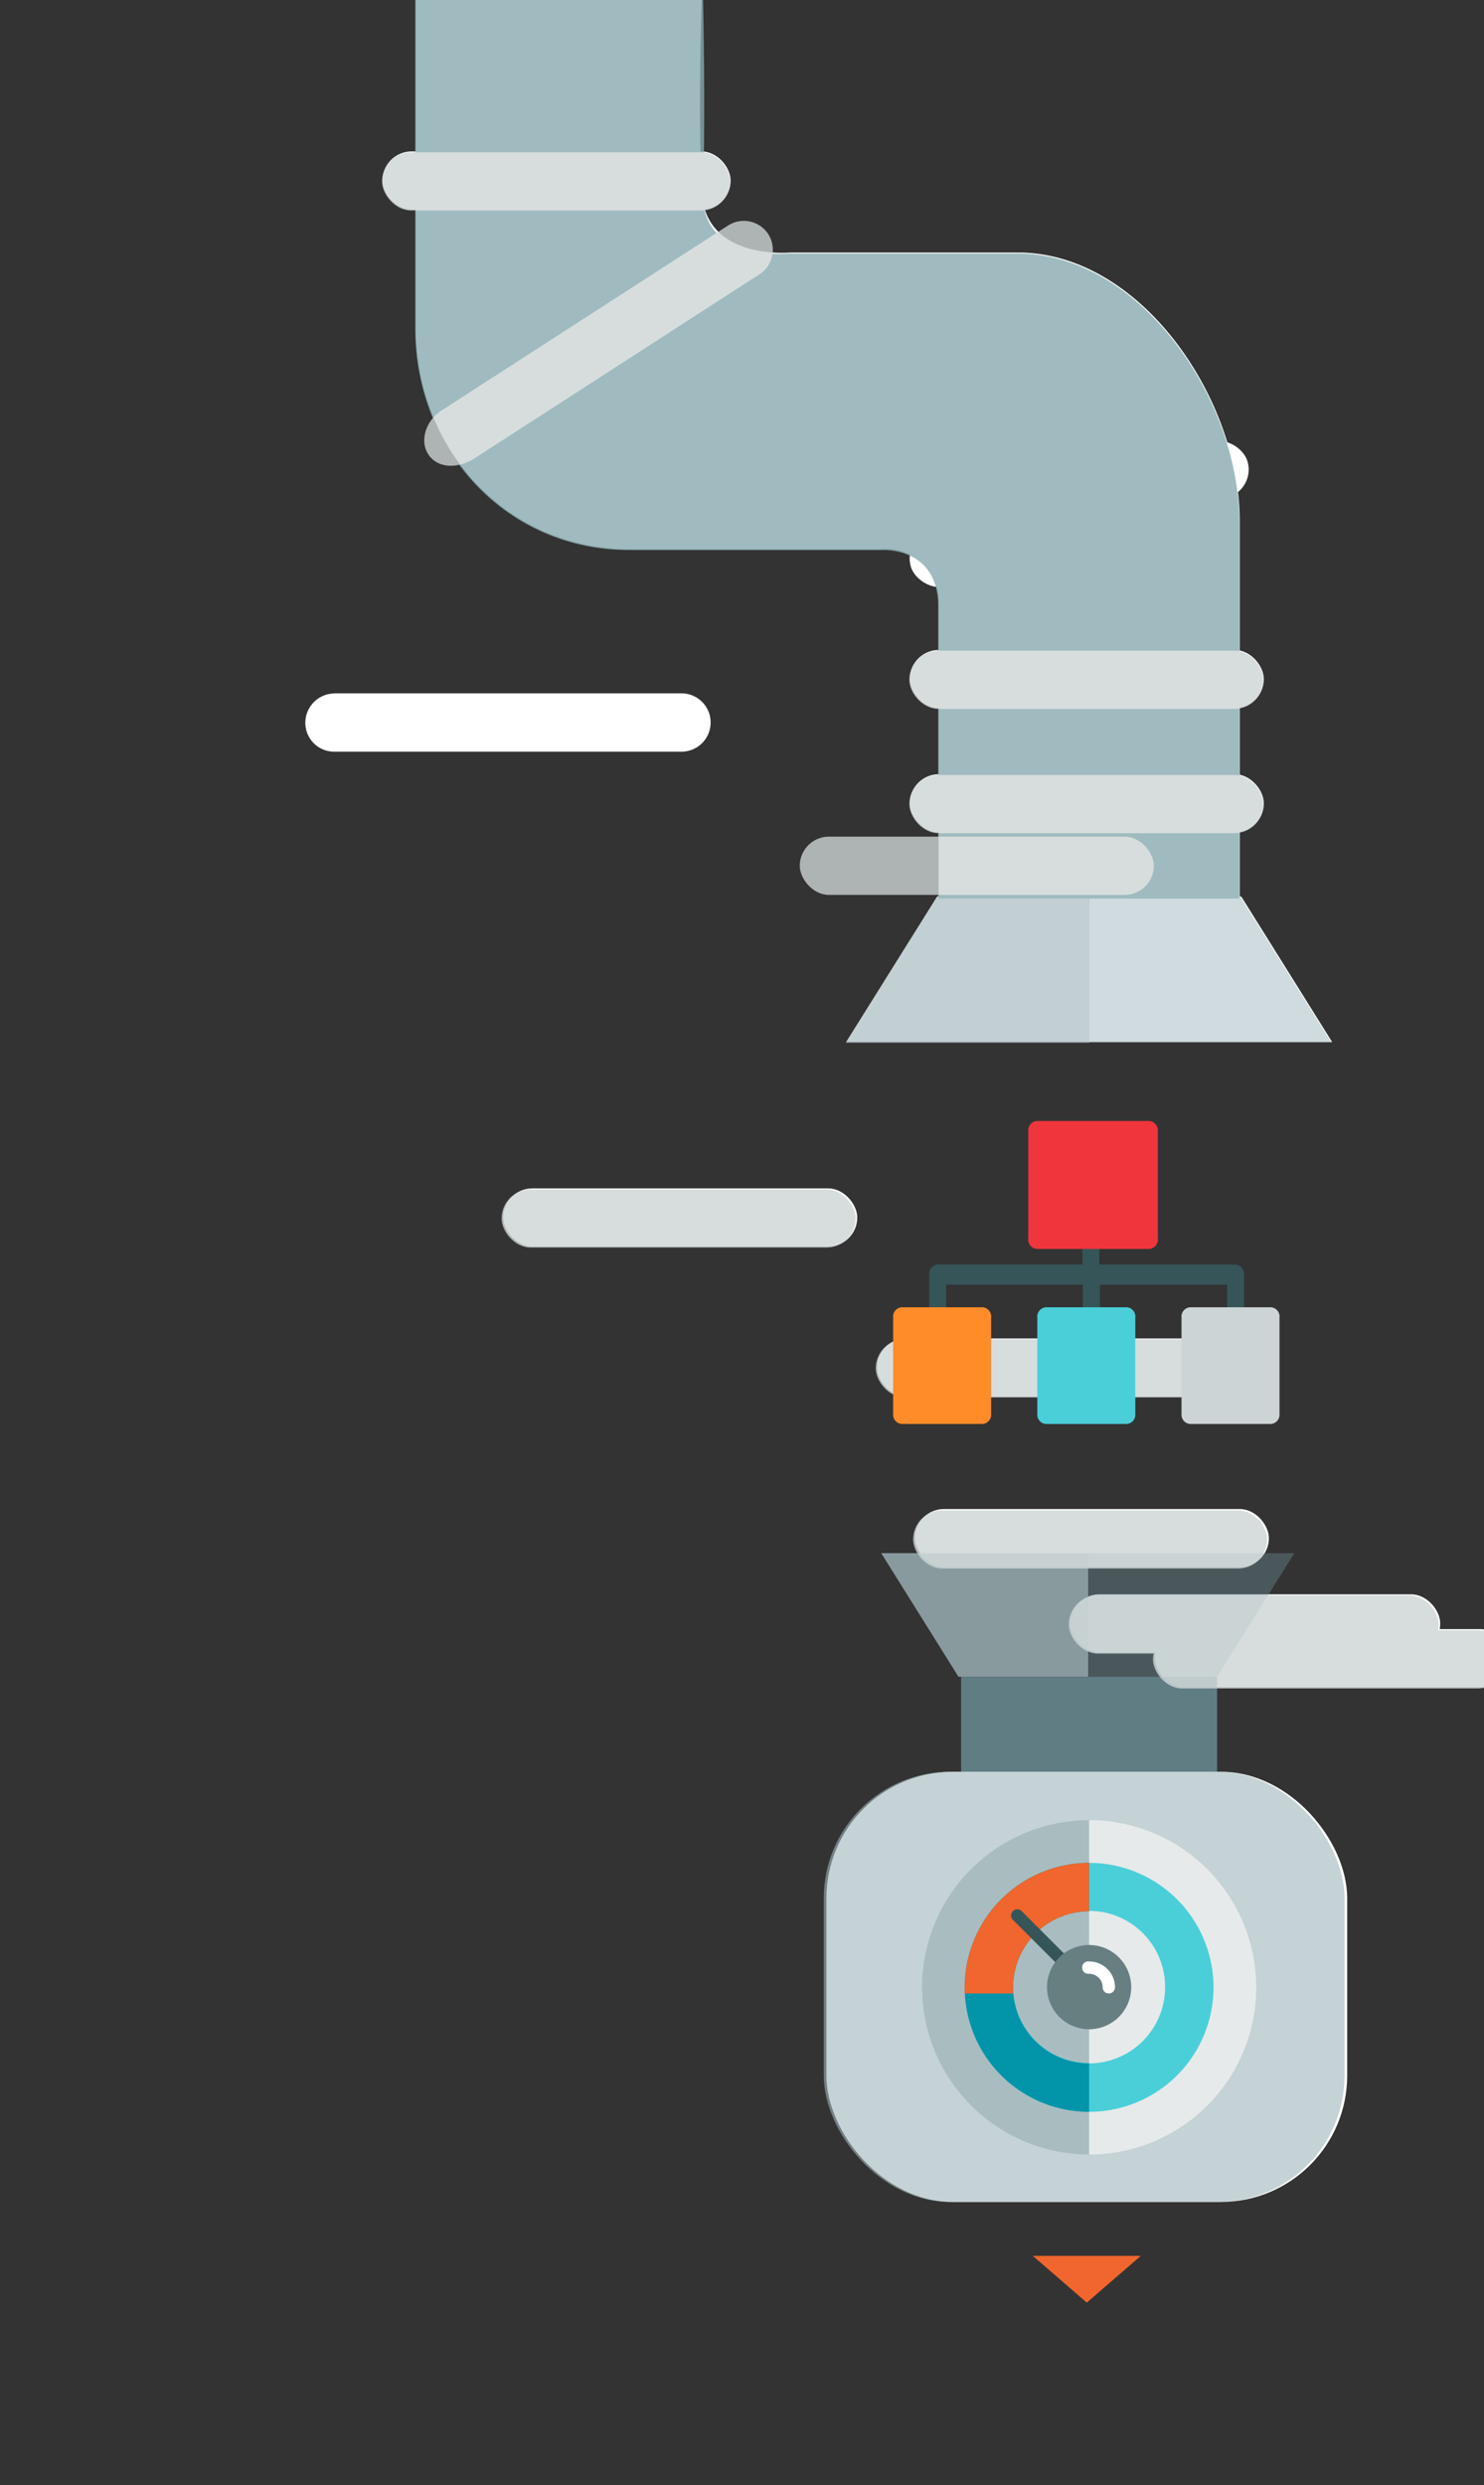 <svg id="el_-zuGhutJn" data-name="Layer 1" xmlns="http://www.w3.org/2000/svg" viewBox="0 0 141 236"><rect x="0" y="0" width="141" height="236" fill="#333333" stroke="none"/><style>@-webkit-keyframes el_6-huvEPHh6i_Animation{0%{opacity: 0;}34.44%{opacity: 0;}35.56%{opacity: 1;}53.33%{opacity: 1;}54.44%{opacity: 0;}100%{opacity: 0;}}@keyframes el_6-huvEPHh6i_Animation{0%{opacity: 0;}34.44%{opacity: 0;}35.56%{opacity: 1;}53.33%{opacity: 1;}54.44%{opacity: 0;}100%{opacity: 0;}}@-webkit-keyframes el_6-huvEPHh6i_CiTldnkTP_Animation{0%{-webkit-transform: translate(103.215px, 120.835px) translate(-103.215px, -120.835px) translate(0px, -35px);transform: translate(103.215px, 120.835px) translate(-103.215px, -120.835px) translate(0px, -35px);}100%{-webkit-transform: translate(103.215px, 120.835px) translate(-103.215px, -120.835px) translate(0px, 50px);transform: translate(103.215px, 120.835px) translate(-103.215px, -120.835px) translate(0px, 50px);}}@keyframes el_6-huvEPHh6i_CiTldnkTP_Animation{0%{-webkit-transform: translate(103.215px, 120.835px) translate(-103.215px, -120.835px) translate(0px, -35px);transform: translate(103.215px, 120.835px) translate(-103.215px, -120.835px) translate(0px, -35px);}100%{-webkit-transform: translate(103.215px, 120.835px) translate(-103.215px, -120.835px) translate(0px, 50px);transform: translate(103.215px, 120.835px) translate(-103.215px, -120.835px) translate(0px, 50px);}}#el_-zuGhutJn *{-webkit-animation-duration: 3s;animation-duration: 3s;-webkit-animation-iteration-count: infinite;animation-iteration-count: infinite;-webkit-animation-timing-function: cubic-bezier(0, 0, 1, 1);animation-timing-function: cubic-bezier(0, 0, 1, 1);}#el_O24-hy_ggP{fill: #fff;}#el_MY_uj-FoLf{fill: #fff;}#el_Z1x2dYGYyF{fill: #fff;}#el_Lg1E6wnu3P{fill: #fff;}#el_-haVswfU5A{fill: #fff;}#el_fcPe40hdj3{fill: #fff;-webkit-transform: matrix(0.95,, -0.3,, 0.3,, 0.95,, -10.02,, 32.78);transform: matrix(0.95,, -0.3,, 0.3,, 0.95,, -10.02,, 32.78);}#el_A4MVa-S3Au{fill: #fff;-webkit-transform: translate(1.18px, 87.47px) rotate(-47.61deg);transform: translate(1.18px, 87.47px) rotate(-47.61deg);}#el_WjwDNaNwSw{fill: #fff;-webkit-transform: translate(44.43px, 119.79px) rotate(-90deg);transform: translate(44.43px, 119.79px) rotate(-90deg);}#el_r-jS63Fu1w{fill: #fff;-webkit-transform: translate(25.02px, 114.67px) rotate(-70.1deg);transform: translate(25.02px, 114.67px) rotate(-70.1deg);}#el_ITFZv5O6_g{fill: #fff;-webkit-transform: translate(33.03px, 108.39px) rotate(-90deg);transform: translate(33.03px, 108.39px) rotate(-90deg);}#el_8Ejt4J7AMy{fill: #fff;-webkit-transform: translate(1.2px, 77.72px) rotate(-63.48deg);transform: translate(1.2px, 77.72px) rotate(-63.48deg);}#el_9ACREtrbRL{fill: #fff;-webkit-transform: translate(-8.59px, 36.01px) rotate(-32.81deg);transform: translate(-8.59px, 36.01px) rotate(-32.81deg);}#el_eeho8JhgTT{fill: #fff;}#el_95Tvg1fo1H{fill: #f0662e;}#el_n2NOK_hVM0O{fill: #6c9098;opacity: 0.4;}#el_KFFtcw9RNnT{fill: #9fb4ba;opacity: 0.8;}#el_CrFdSi6aMn_{fill: #6c9098;opacity: 0.8;}#el_5Zmb6n6cfbI{fill: #fff;}#el_MgP8KcROnUr{fill: #9fb4ba;opacity: 0.6;}#el_3El1P3Cpu6J{fill: #e6eaea;}#el_fVW1_3ICW5g{fill: #6c9098;opacity: 0.5;}#el_1gPohWI6xsl{fill: #4acfd9;}#el_OjHwDXkUZNi{fill: #0295aa;}#el_C213L0OSAcB{fill: #f0662e;}#el_dIcbdj2keJD{fill: #365558;}#el_MJfFz9SlE4C{fill: #687f82;}#el_E96Aw8WHIQg{fill: #fff;}#el_0G_zLSIfeer{opacity: 0.8;}#el_i9Z8MfMU9Ye{fill: #6c9098;opacity: 0.4;}#el_N3ougAzOgHg{fill: #9fb4ba;opacity: 0.8;}#el_vAGjguIAfsR{fill: #87aaaf;}#el__G-CM1567X3{fill: #cdd4d5;}#el_cDya9BQI3pe{fill: #cdd4d5;}#el_EOVq_wm_SKp{fill: #cdd4d5;-webkit-transform: translate(-10.04px, 32.77px) rotate(-17.27deg);transform: translate(-10.04px, 32.77px) rotate(-17.27deg);}#el_ruM9YTbPB-U{fill: #cdd4d5;-webkit-transform: translate(1.1px, 87.46px) rotate(-47.61deg);transform: translate(1.1px, 87.46px) rotate(-47.61deg);}#el_t2Jzjuy0xYA{fill: #cdd4d5;-webkit-transform: translate(44.31px, 119.82px) rotate(-90deg);transform: translate(44.31px, 119.82px) rotate(-90deg);}#el_BOvsHy9i1Nj{fill: #cdd4d5;-webkit-transform: translate(24.92px, 114.69px) rotate(-70.1deg);transform: translate(24.92px, 114.69px) rotate(-70.1deg);}#el_EY4XQBlSeLD{fill: #cdd4d5;-webkit-transform: translate(32.91px, 108.43px) rotate(-90deg);transform: translate(32.91px, 108.43px) rotate(-90deg);}#el_a-JsKrwBMHa{fill: #cdd4d5;-webkit-transform: translate(1.1px, 77.73px) rotate(-63.48deg);transform: translate(1.1px, 77.73px) rotate(-63.48deg);}#el_v-_8PeIGxNC{fill: #cdd4d5;}#el_2FQKmhRhiYz{fill: #cdd4d5;}#el_PXaxadpfaTk{fill: #365558;}#el_lU9q7Nkt28M{fill: #ff8c29;}#el_-NmBXRwcXHw{fill: #4acfd9;}#el__iaNv9_5Nx1{fill: #cdd4d5;}#el_k0BondMAxha{fill: #f0353d;}#el_6-huvEPHh6i_CiTldnkTP{-webkit-animation-name: el_6-huvEPHh6i_CiTldnkTP_Animation;animation-name: el_6-huvEPHh6i_CiTldnkTP_Animation;}#el_6-huvEPHh6i{-webkit-animation-name: el_6-huvEPHh6i_Animation;animation-name: el_6-huvEPHh6i_Animation;}</style><defs/><title>mobileheader</title><polygon points="126.57 98.95 117.94 85.14 103.46 85.14 103.46 98.95 126.57 98.95" id="el_O24-hy_ggP"/><polygon points="80.4 98.95 89.04 85.14 103.52 85.14 103.52 98.95 80.4 98.95" id="el_MY_uj-FoLf"/><path d="M89.18,57.48V85.25h28.61V50.47h0c0-.32,0-.65,0-1,0-11.64-9.43-25.49-21.06-25.49H75.09s-8.1.78-8.41-5.76c-.38-7.79,0-18.32,0-18.32H39.5V31.1c0,11.63,8.69,21.06,20.32,21.06h24A5,5,0,0,1,89.18,57.48Z" id="el_Z1x2dYGYyF"/><rect x="86.44" y="73.52" width="33.64" height="5.53" rx="2.77" ry="2.77" id="el_Lg1E6wnu3P"/><rect x="86.44" y="61.72" width="33.64" height="5.53" rx="2.77" ry="2.77" id="el_-haVswfU5A"/><rect x="86.07" y="46.6" width="33.64" height="5.53" rx="2.77" ry="2.77" id="el_fcPe40hdj3"/><rect x="82.15" y="39.63" width="35.15" height="5.53" rx="2.77" ry="2.77" id="el_A4MVa-S3Au"/><rect x="65.29" y="34.91" width="33.64" height="5.53" rx="2.77" ry="2.77" id="el_WjwDNaNwSw"/><rect x="76.67" y="36.73" width="35.15" height="5.53" rx="2.77" ry="2.77" id="el_r-jS63Fu1w"/><rect x="53.89" y="34.91" width="33.64" height="5.53" rx="2.77" ry="2.77" id="el_ITFZv5O6_g"/><rect x="46.61" y="35.13" width="33.64" height="5.53" rx="2.77" ry="2.77" id="el_8Ejt4J7AMy"/><path d="M40.4,29.83H73.34a2.77,2.77,0,0,1,2.77,2.77v0a2.77,2.77,0,0,1-2.77,2.77h-33a2.74,2.74,0,0,1-2.74-2.74v0a2.79,2.79,0,0,1,2.79-2.79Z" id="el_9ACREtrbRL"/><rect x="36.34" y="14.38" width="33.08" height="5.53" rx="2.77" ry="2.77" id="el_eeho8JhgTT"/><g id="el_LEQbREphnF"><polygon points="103.26 218.66 108.39 214.22 98.13 214.22 103.26 218.66" id="el_95Tvg1fo1H"/><polygon points="122.98 147.49 115.64 159.23 103.33 159.23 103.33 147.49 122.98 147.49" id="el_n2NOK_hVM0O"/><polygon points="83.73 147.49 91.07 159.23 103.38 159.23 103.38 147.49 83.73 147.49" id="el_KFFtcw9RNnT"/><rect x="91.32" y="159.23" width="24.32" height="18.03" id="el_CrFdSi6aMn_"/><rect x="78.52" y="168.25" width="49.48" height="40.85" rx="12" ry="12" id="el_5Zmb6n6cfbI"/><rect x="78.27" y="168.25" width="49.48" height="40.85" rx="12" ry="12" id="el_MgP8KcROnUr"/><path d="M103.48,172.84a15.88,15.88,0,1,0,15.88,15.88A15.89,15.89,0,0,0,103.48,172.84Z" id="el_3El1P3Cpu6J"/><path d="M87.6,188.72a15.9,15.9,0,0,0,15.88,15.88V172.84A15.89,15.89,0,0,0,87.6,188.72Z" id="el_fVW1_3ICW5g"/><path d="M103.48,176.9a11.82,11.82,0,1,0,11.82,11.82A11.83,11.83,0,0,0,103.48,176.9Zm0,19a7.22,7.22,0,1,1,7.22-7.22A7.23,7.23,0,0,1,103.48,195.94Z" id="el_1gPohWI6xsl"/><path d="M96.26,188.72a7.23,7.23,0,0,1,7.22-7.22v-4.6a11.82,11.82,0,0,0,0,23.64v-4.6A7.23,7.23,0,0,1,96.26,188.72Z" id="el_OjHwDXkUZNi"/><path d="M91.66,188.72v.58h4.6v-.58a7.23,7.23,0,0,1,7.22-7.22v-4.6A11.83,11.83,0,0,0,91.66,188.72Z" id="el_C213L0OSAcB"/><path d="M103.48,189.3a.58.58,0,0,1-.42-.17l-6.86-6.86a.59.59,0,0,1,.83-.83l6.86,6.86a.59.59,0,0,1,0,.83A.54.54,0,0,1,103.48,189.3Z" id="el_dIcbdj2keJD"/><path d="M103.48,184.7a4,4,0,1,0,4,4A4,4,0,0,0,103.48,184.7Z" id="el_MJfFz9SlE4C"/><path d="M105.35,189.3a.58.58,0,0,1-.58-.58,1.29,1.29,0,0,0-1.29-1.29.59.59,0,1,1,0-1.17,2.46,2.46,0,0,1,2.46,2.46A.59.59,0,0,1,105.35,189.3Z" id="el_E96Aw8WHIQg"/></g><g id="el_0G_zLSIfeer"><polygon points="126.53 99.03 117.89 85.22 103.42 85.22 103.42 99.03 126.53 99.03" id="el_i9Z8MfMU9Ye"/><polygon points="80.36 99.03 89 85.22 103.48 85.22 103.48 99.03 80.36 99.03" id="el_N3ougAzOgHg"/><path d="M89.14,57.56V85.33h28.61V50.55h0c0-.32,0-.65,0-1,0-11.63-9.43-25.48-21.06-25.48H75s-8.4.84-8.2-5.7c.25-8,0-18.38,0-18.38H39.45V31.18c0,11.63,8.7,21.06,20.33,21.06h24S89.14,51.88,89.14,57.56Z" id="el_vAGjguIAfsR"/><rect x="86.4" y="73.59" width="33.64" height="5.53" rx="2.77" ry="2.77" id="el__G-CM1567X3"/><rect x="86.4" y="61.79" width="33.64" height="5.53" rx="2.77" ry="2.77" id="el_cDya9BQI3pe"/><rect x="86.03" y="46.68" width="33.64" height="5.53" rx="2.77" ry="2.77" id="el_EOVq_wm_SKp"/><rect x="82.11" y="39.71" width="35.15" height="5.53" rx="2.77" ry="2.77" id="el_ruM9YTbPB-U"/><rect x="65.24" y="34.99" width="33.64" height="5.53" rx="2.77" ry="2.77" id="el_t2Jzjuy0xYA"/><rect x="76.63" y="36.81" width="35.15" height="5.53" rx="2.77" ry="2.77" id="el_BOvsHy9i1Nj"/><rect x="53.85" y="34.99" width="33.64" height="5.53" rx="2.77" ry="2.77" id="el_EY4XQBlSeLD"/><rect x="46.56" y="35.21" width="33.64" height="5.53" rx="2.77" ry="2.77" id="el_a-JsKrwBMHa"/><path d="M45.14,43.49l27-17.43A2.77,2.77,0,0,0,73,22.24h0a2.77,2.77,0,0,0-3.83-.82l-27,17.42c-1.74,1-2.31,3-1.49,4.28h0C41.48,44.4,43.36,44.64,45.14,43.49Z" id="el_v-_8PeIGxNC"/><rect x="36.3" y="14.46" width="33.08" height="5.53" rx="2.77" ry="2.77" id="el_2FQKmhRhiYz"/></g><g id="el_6-huvEPHh6i_CiTldnkTP" data-animator-group="true" data-animator-type="0"><g id="el_6-huvEPHh6i"><path d="M117.35,120.08h-12.9V119a.82.82,0,1,0-1.61,0v1.08H89.09a.89.89,0,0,0-.8,1v4.06a.81.81,0,1,0,1.6,0V122h13v3.11a.82.82,0,1,0,1.61,0V122h12.09v3.11a.82.82,0,1,0,1.61,0V121A.89.89,0,0,0,117.35,120.08Z" id="el_PXaxadpfaTk"/><path d="M93.37,124.14H85.66a.89.89,0,0,0-.8,1v9.13a.88.88,0,0,0,.8.95h7.71a.88.88,0,0,0,.8-.95v-9.13A.89.89,0,0,0,93.37,124.14Z" id="el_lU9q7Nkt28M"/><path d="M107.07,124.14H99.36a.89.89,0,0,0-.8,1v9.13a.88.88,0,0,0,.8.95h7.71a.88.88,0,0,0,.8-.95v-9.13A.89.89,0,0,0,107.07,124.14Z" id="el_-NmBXRwcXHw"/><path d="M120.77,124.14h-7.71a.89.89,0,0,0-.8,1v9.13a.88.88,0,0,0,.8.95h7.71a.88.88,0,0,0,.8-.95v-9.13A.89.89,0,0,0,120.77,124.14Z" id="el__iaNv9_5Nx1"/><path d="M109.21,106.45H98.51a.89.89,0,0,0-.81,1v10.15a.89.89,0,0,0,.81,1h10.7a.89.89,0,0,0,.8-1V107.4A.89.89,0,0,0,109.21,106.45Z" id="el_k0BondMAxha"/></g></g></svg>